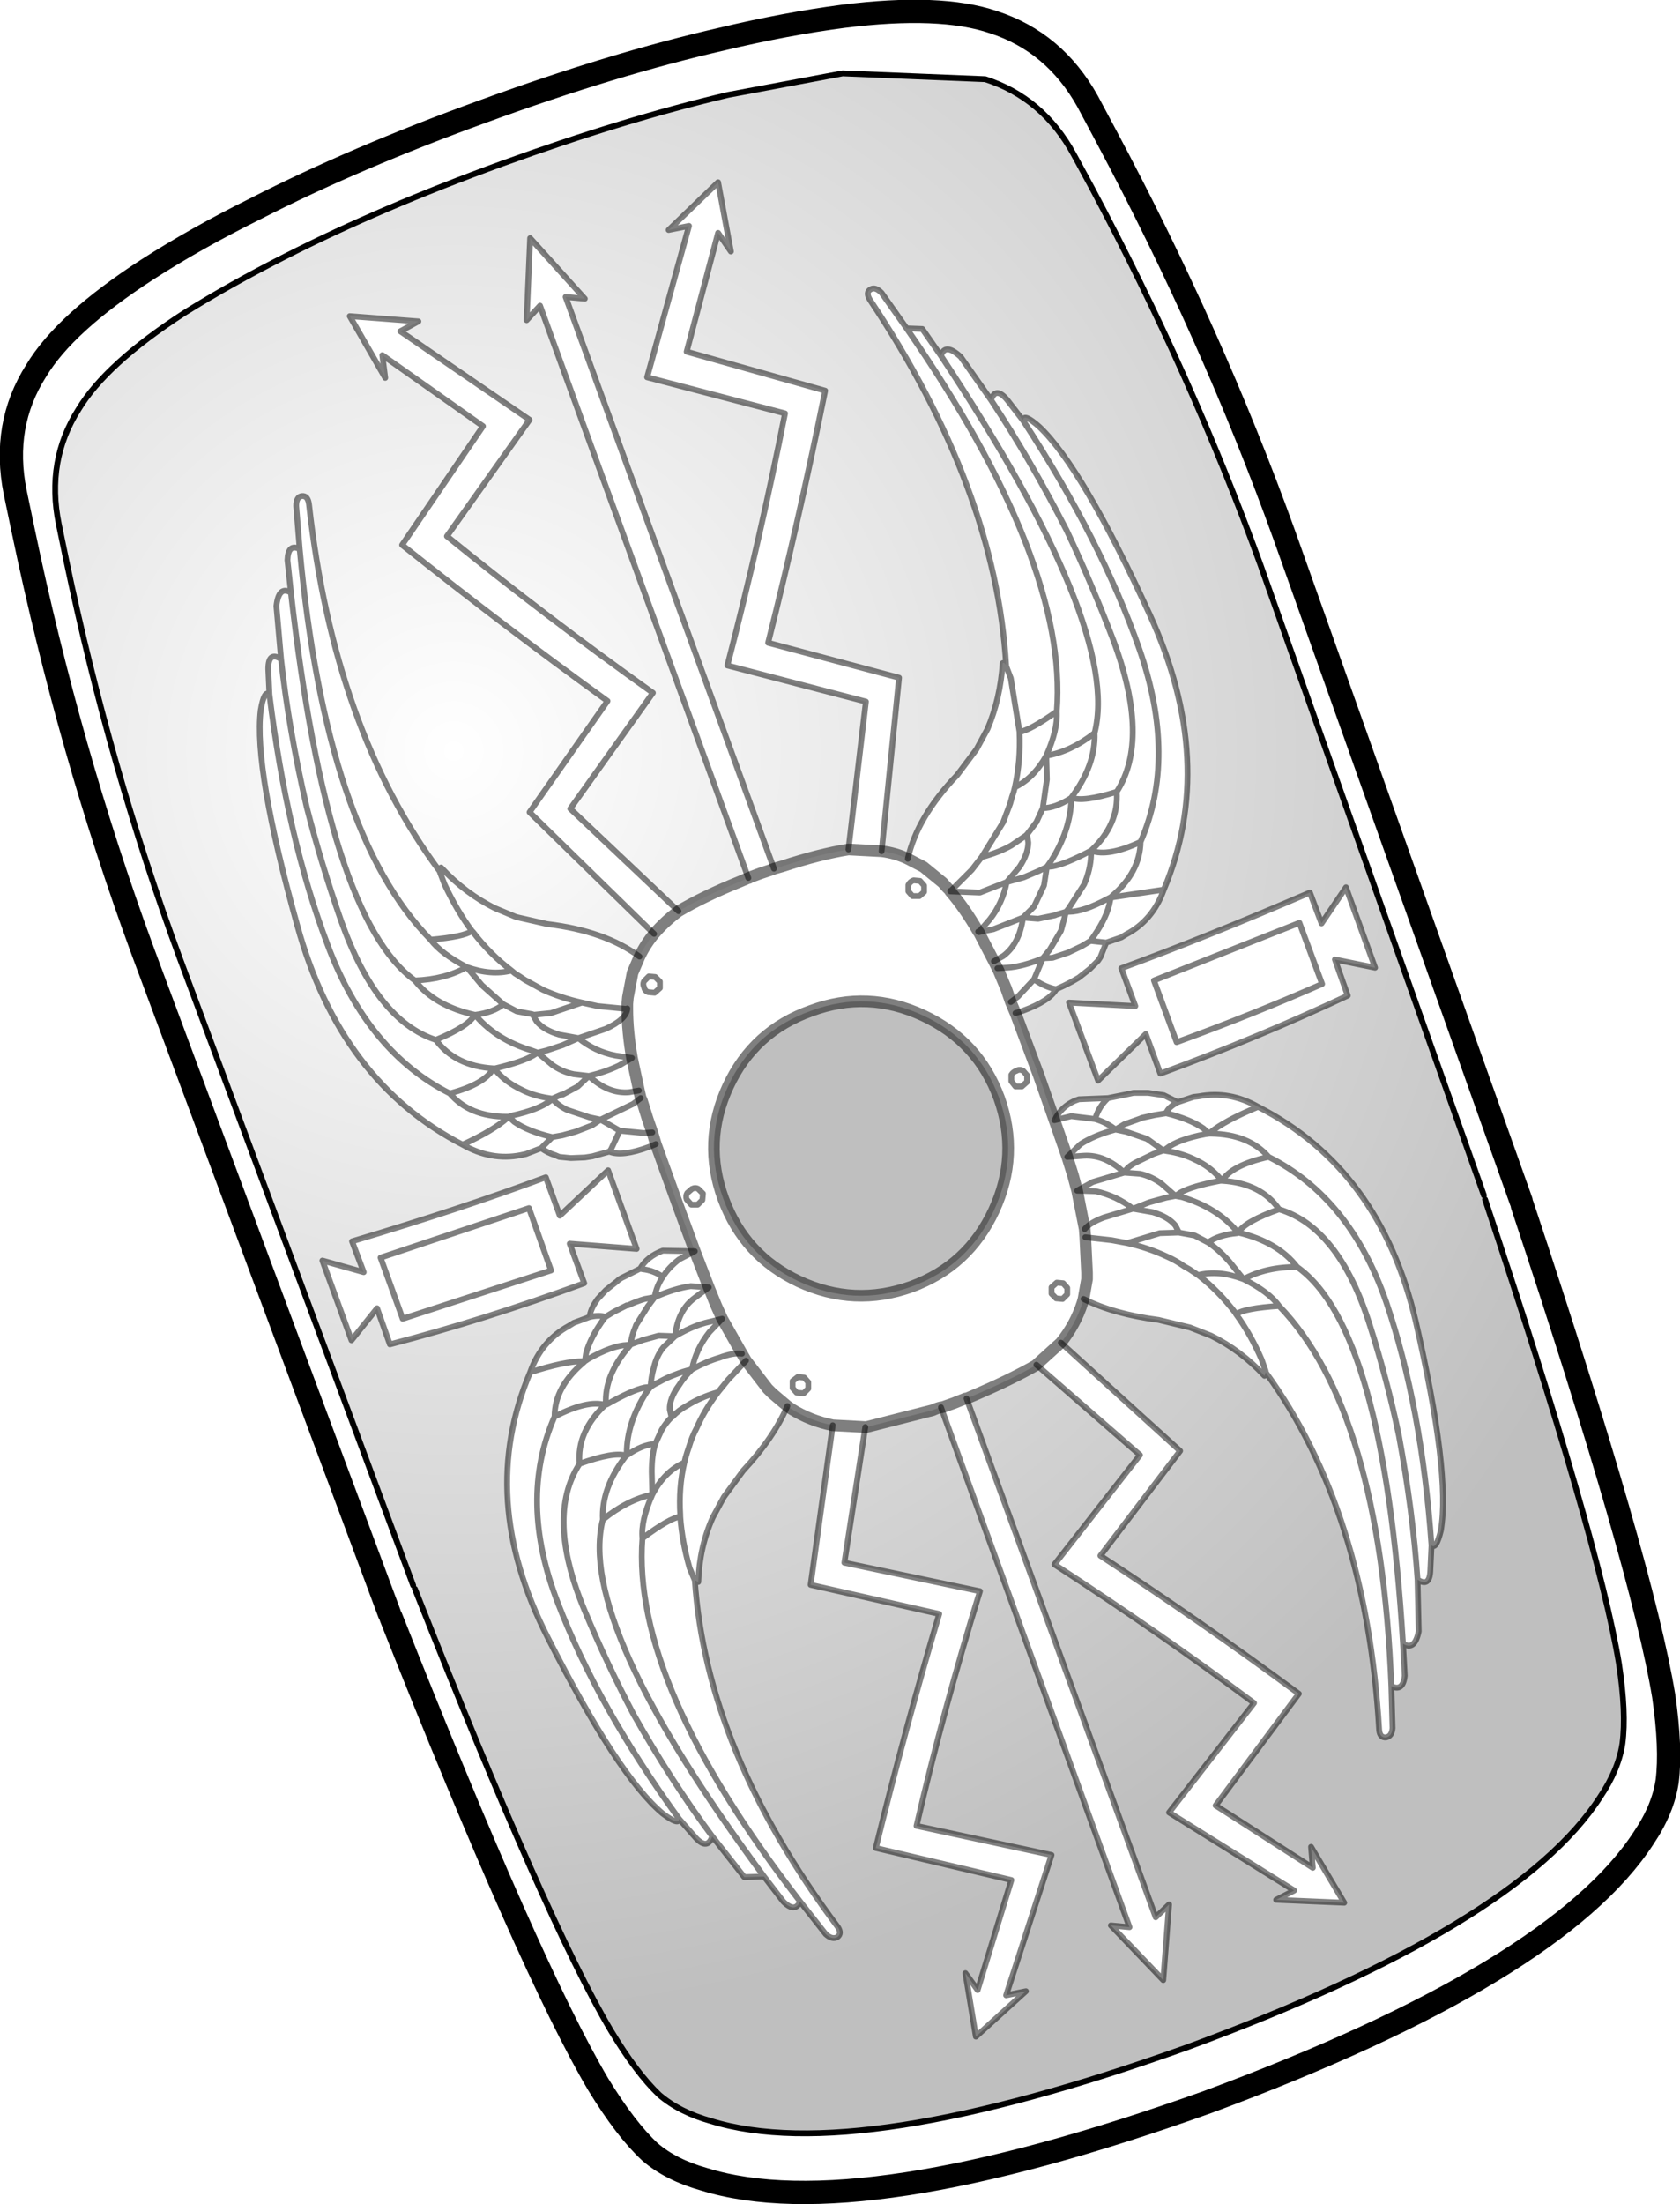 <?xml version="1.0" encoding="UTF-8" standalone="no"?>
<svg xmlns:xlink="http://www.w3.org/1999/xlink" height="189.3px" width="144.35px" xmlns="http://www.w3.org/2000/svg">
  <g transform="matrix(1.0, 0.0, 0.0, 1.0, -91.15, -150.95)">
    <path d="M160.85 237.75 Q165.7 235.95 170.45 238.15 175.2 240.35 177.0 245.25 178.75 250.15 176.55 254.9 174.35 259.65 169.45 261.45 164.55 263.2 159.8 261.0 155.1 258.8 153.3 253.9 151.5 249.0 153.7 244.25 155.9 239.5 160.85 237.75" fill="#000000" fill-opacity="0.251" fill-rule="evenodd" stroke="none"/>
    <path d="M126.65 287.1 L106.6 233.25 Q100.6 217.0 96.85 199.1 L96.2 195.95 Q95.1 190.5 97.9 186.1 100.25 182.2 106.95 177.85 110.95 175.35 115.7 172.95 123.85 168.8 134.3 165.0 144.8 161.2 153.7 159.1 L163.55 157.25 175.8 157.75 Q180.75 159.35 183.4 164.2 L184.95 167.05 Q193.55 183.2 199.45 199.45 L218.65 253.6 218.75 253.95 Q228.5 283.2 230.25 293.8 230.9 298.05 230.55 300.7 230.2 302.95 228.65 305.25 221.55 316.3 193.2 326.75 164.7 336.95 152.25 333.1 149.55 332.35 147.8 330.85 145.85 329.0 143.65 325.35 138.15 316.1 126.8 287.4 L126.65 287.1 M178.4 237.95 L179.05 237.75 Q181.35 236.9 181.9 235.9 182.6 235.6 183.25 235.25 L183.85 234.9 184.8 234.15 185.5 233.45 185.7 233.15 186.2 231.9 187.5 231.45 187.9 231.2 Q190.2 230.0 191.15 227.35 195.75 216.45 189.95 203.75 184.15 191.1 180.45 187.6 179.1 186.4 179.05 187.05 L177.7 185.3 Q176.7 184.1 176.3 185.3 L173.7 181.6 Q172.35 180.35 172.0 181.5 L170.4 179.2 169.05 179.15 166.9 176.1 Q166.35 175.55 165.95 175.8 165.5 176.05 165.9 176.7 176.7 192.9 177.6 208.1 177.45 207.8 177.3 207.9 177.1 210.95 176.0 213.55 L175.05 215.3 173.4 217.5 Q169.95 221.1 169.15 224.7 168.1 224.2 166.9 224.05 L168.4 209.15 157.15 206.15 Q159.8 195.6 162.05 184.5 L150.15 181.15 152.85 170.95 153.95 172.55 152.85 166.6 148.6 170.7 150.35 170.35 146.75 183.35 158.6 186.45 Q156.5 197.1 153.65 208.1 L165.55 211.2 164.05 223.9 Q161.55 224.3 158.35 225.35 L157.65 225.55 139.75 176.45 141.4 176.6 136.7 171.4 136.4 178.45 137.55 177.2 155.45 226.35 154.75 226.65 Q151.65 227.9 149.45 229.2 L140.15 220.4 147.25 210.45 Q138.0 203.85 129.55 197.0 L136.65 187.0 125.55 179.4 127.1 178.55 121.2 178.1 124.25 183.4 124.0 181.45 132.65 187.55 125.7 197.75 Q134.55 204.8 143.35 211.15 L136.65 220.7 147.35 231.15 Q146.6 232.05 146.1 233.1 143.15 230.9 138.15 230.3 L135.5 229.7 133.7 228.95 Q131.15 227.7 129.05 225.45 L128.95 225.8 Q119.85 213.6 117.7 194.25 117.6 193.5 117.1 193.55 116.6 193.6 116.6 194.4 L116.9 198.1 Q115.9 197.6 115.85 199.05 L116.15 201.85 Q115.1 201.2 114.9 203.0 L115.3 207.55 Q114.2 206.85 114.2 208.4 L114.3 210.6 Q113.85 210.15 113.55 211.95 112.95 217.0 116.7 230.45 120.4 243.85 130.9 249.25 133.35 250.65 135.9 250.15 L136.35 250.05 137.65 249.55 Q138.2 249.95 138.85 250.15 L139.2 250.3 140.2 250.4 141.4 250.35 142.05 250.25 143.5 249.85 Q144.6 250.3 146.9 249.45 L147.5 249.2 149.45 254.6 150.85 258.4 148.1 258.35 Q146.75 258.85 146.15 259.9 L144.75 260.6 Q144.4 260.75 144.15 261.0 L143.2 261.75 142.5 262.5 142.3 262.8 Q141.9 263.4 141.8 264.05 L140.45 264.55 140.05 264.8 Q137.65 266.1 136.7 268.8 132.1 279.6 138.2 291.55 144.25 303.5 148.1 306.7 149.5 307.75 149.5 307.15 L150.95 308.8 Q151.95 309.85 152.35 308.65 L155.1 312.15 156.8 312.1 158.45 314.25 Q159.45 315.25 159.9 314.25 L162.1 317.05 Q162.65 317.55 163.1 317.3 163.5 317.0 163.15 316.45 151.85 301.35 150.85 286.65 L151.15 286.8 Q151.25 283.8 152.4 281.25 L153.35 279.5 155.0 277.25 Q157.65 274.4 158.8 271.7 L159.15 271.95 Q160.75 272.95 162.7 273.35 L160.8 287.05 171.85 289.55 Q168.95 299.3 166.4 309.65 L178.05 312.4 175.15 321.85 174.1 320.4 175.0 325.85 179.3 321.95 177.6 322.3 181.5 310.25 169.9 307.75 Q172.2 297.8 175.35 287.6 L163.7 285.15 165.5 273.5 165.6 273.5 171.3 272.05 Q171.6 271.9 172.0 271.8 L188.2 316.45 186.6 316.3 191.1 321.0 191.6 314.5 190.45 315.6 174.2 271.05 174.9 270.75 Q177.95 269.45 180.15 268.2 L180.2 268.15 189.1 275.9 181.75 285.3 Q190.7 291.1 198.9 297.2 L191.6 306.6 202.35 313.3 200.8 314.1 206.65 314.35 203.8 309.55 203.95 311.35 195.6 306.0 202.75 296.4 Q194.2 290.1 185.7 284.55 L192.55 275.55 182.3 266.25 Q183.55 264.7 184.15 262.85 L184.25 262.5 Q186.85 263.8 190.7 264.3 L193.4 264.95 195.2 265.65 Q197.75 266.9 199.8 269.1 L199.9 268.8 Q208.55 280.7 209.65 299.5 209.7 300.2 210.25 300.15 210.75 300.05 210.8 299.35 L210.7 295.75 Q211.7 296.25 211.85 294.85 L211.7 292.1 Q212.7 292.75 213.05 291.05 L212.95 286.6 Q214.0 287.3 214.05 285.8 L214.15 283.65 Q214.55 284.05 214.95 282.4 215.8 277.5 212.8 264.45 209.75 251.35 199.25 246.0 196.8 244.6 194.15 245.1 L193.7 245.15 192.35 245.6 191.15 245.0 190.8 244.95 189.8 244.8 188.55 244.8 187.85 244.95 186.35 245.25 183.85 245.35 Q182.45 245.8 181.75 247.15 L180.4 243.3 178.4 237.95 M121.35 266.05 L123.55 263.3 124.65 266.4 Q132.75 264.3 141.35 261.15 L140.1 257.75 145.85 258.2 143.4 251.45 139.25 255.35 138.05 252.05 Q130.8 254.75 121.4 257.55 L122.4 260.2 118.85 259.2 121.35 266.05 M205.85 233.35 L209.3 234.05 206.8 227.15 204.7 230.25 203.7 227.6 Q194.75 231.45 187.5 234.1 L188.7 237.35 183.0 237.05 185.5 243.75 189.6 239.75 190.85 243.15 Q199.4 240.0 206.95 236.45 L205.85 233.35" fill="url(#gradient0)" fill-rule="evenodd" stroke="none"/>
    <path d="M126.65 287.1 L106.6 233.25 Q100.6 217.0 96.85 199.1 L96.2 195.95 Q95.1 190.5 97.9 186.1 100.25 182.2 106.95 177.85 110.95 175.35 115.7 172.95 123.85 168.8 134.3 165.0 144.8 161.2 153.7 159.1 L163.55 157.25 175.8 157.75 Q180.75 159.35 183.4 164.2 L184.95 167.05 Q193.55 183.2 199.45 199.45 L218.65 253.6 M218.75 253.95 Q228.5 283.2 230.25 293.8 230.9 298.05 230.55 300.7 230.2 302.95 228.65 305.25 221.55 316.3 193.2 326.75 164.7 336.95 152.25 333.1 149.55 332.35 147.8 330.85 145.85 329.0 143.65 325.35 138.15 316.1 126.8 287.4 M221.85 254.1 L221.95 254.45 M124.75 289.85 L124.6 289.5" fill="none" stroke="#000000" stroke-linecap="round" stroke-linejoin="round" stroke-width="0.5"/>
    <path d="M124.6 289.5 L103.4 232.6 Q97.1 215.45 93.15 196.55 L92.45 193.2 Q91.3 187.45 94.25 182.8 96.7 178.7 103.8 174.1 108.0 171.4 113.05 168.9 121.65 164.5 132.7 160.5 143.8 156.45 153.2 154.3 158.65 153.0 163.6 152.35 171.95 151.3 176.5 152.85 181.75 154.55 184.6 159.65 L186.2 162.65 Q195.3 179.7 201.5 196.9 L221.85 254.1 M221.95 254.45 Q232.25 285.4 234.1 296.6 234.75 301.1 234.4 303.9 234.05 306.3 232.4 308.75 224.9 320.35 194.95 331.45 164.85 342.2 151.65 338.1 148.8 337.3 147.0 335.75 144.9 333.8 142.55 329.95 136.75 320.15 124.75 289.85" fill="none" stroke="#000000" stroke-linecap="round" stroke-linejoin="round" stroke-width="2.0"/>
    <path d="M169.15 224.7 Q169.95 221.1 173.4 217.5 L175.05 215.3 176.0 213.55 Q177.1 210.95 177.3 207.9 177.45 207.8 177.6 208.1 176.7 192.9 165.9 176.7 165.5 176.05 165.95 175.8 166.35 175.55 166.9 176.1 L169.05 179.15 170.4 179.2 172.0 181.5 Q172.35 180.35 173.7 181.6 L176.3 185.3 Q176.7 184.1 177.7 185.3 L179.05 187.05 Q179.1 186.4 180.45 187.6 184.15 191.1 189.95 203.75 195.75 216.45 191.15 227.35 190.2 230.0 187.9 231.2 L187.5 231.45 186.2 231.9 185.7 233.15 185.5 233.45 184.8 234.15 183.85 234.9 183.25 235.25 Q182.6 235.6 181.9 235.9 181.35 236.9 179.05 237.75 L178.4 237.95 M181.75 247.15 Q182.45 245.8 183.85 245.35 L186.35 245.25 187.85 244.95 188.55 244.8 189.8 244.8 190.8 244.95 191.15 245.0 192.35 245.6 193.7 245.15 194.15 245.1 Q196.8 244.6 199.25 246.0 209.75 251.35 212.8 264.45 215.8 277.5 214.95 282.4 214.55 284.05 214.15 283.65 L214.05 285.8 Q214.0 287.3 212.95 286.6 L213.05 291.05 Q212.7 292.75 211.7 292.1 L211.85 294.85 Q211.7 296.25 210.7 295.75 L210.8 299.35 Q210.75 300.05 210.25 300.15 209.7 300.2 209.65 299.5 208.55 280.7 199.9 268.8 L199.8 269.1 Q197.75 266.9 195.2 265.65 L193.4 264.95 190.7 264.3 Q186.85 263.8 184.25 262.5 M182.3 266.25 L192.55 275.55 185.7 284.55 Q194.2 290.1 202.75 296.4 L195.6 306.0 203.95 311.35 203.8 309.55 206.65 314.35 200.8 314.1 202.35 313.3 191.6 306.6 198.9 297.2 Q190.7 291.1 181.75 285.3 L189.1 275.9 180.2 268.15 M174.2 271.05 L190.45 315.6 191.6 314.5 191.1 321.0 186.6 316.3 188.2 316.45 172.0 271.8 M165.5 273.5 L163.7 285.15 175.35 287.6 Q172.2 297.8 169.9 307.75 L181.5 310.25 177.6 322.3 179.3 321.95 175.0 325.85 174.1 320.4 175.15 321.85 178.05 312.4 166.4 309.65 Q168.95 299.3 171.85 289.55 L160.8 287.05 162.7 273.35 M158.8 271.7 Q157.65 274.4 155.0 277.25 L153.35 279.5 152.4 281.25 Q151.25 283.8 151.15 286.8 L150.85 286.65 Q151.85 301.35 163.15 316.45 163.5 317.0 163.1 317.3 162.65 317.55 162.1 317.05 L159.9 314.25 Q159.45 315.25 158.45 314.25 L156.8 312.1 155.1 312.15 152.35 308.65 Q151.95 309.85 150.95 308.8 L149.5 307.15 Q149.5 307.75 148.1 306.7 144.25 303.5 138.2 291.55 132.1 279.6 136.7 268.8 137.65 266.1 140.05 264.8 L140.45 264.55 141.8 264.05 Q141.9 263.4 142.3 262.8 L142.5 262.5 143.2 261.75 144.15 261.0 Q144.4 260.75 144.75 260.6 L146.15 259.9 Q146.75 258.85 148.1 258.35 L150.85 258.4 149.5 259.1 Q148.6 259.8 148.1 260.6 147.3 260.05 146.4 259.95 L146.15 259.9 M147.5 249.2 L146.9 249.45 Q144.6 250.3 143.5 249.85 L142.05 250.25 141.4 250.35 140.2 250.4 139.2 250.3 138.85 250.15 Q138.2 249.95 137.65 249.55 L136.35 250.05 135.9 250.15 Q133.35 250.65 130.9 249.25 120.4 243.85 116.7 230.45 112.95 217.0 113.55 211.95 113.85 210.15 114.3 210.6 L114.2 208.4 Q114.2 206.85 115.3 207.55 L114.9 203.0 Q115.1 201.2 116.15 201.85 L115.85 199.05 Q115.9 197.6 116.9 198.1 L116.6 194.4 Q116.6 193.6 117.1 193.55 117.6 193.5 117.7 194.25 119.85 213.6 128.95 225.8 L129.05 225.45 Q131.15 227.7 133.7 228.95 L135.5 229.7 138.15 230.3 Q143.15 230.9 146.1 233.1 M147.35 231.15 L136.65 220.7 143.35 211.15 Q134.55 204.8 125.7 197.75 L132.65 187.55 124.0 181.45 124.25 183.4 121.2 178.1 127.1 178.55 125.55 179.4 136.65 187.0 129.55 197.0 Q138.0 203.85 147.25 210.45 L140.15 220.4 149.45 229.2 M155.45 226.35 L137.55 177.2 136.4 178.45 136.7 171.4 141.4 176.6 139.75 176.45 157.65 225.55 M164.05 223.9 L165.55 211.2 153.65 208.1 Q156.5 197.1 158.6 186.45 L146.75 183.35 150.35 170.35 148.6 170.7 152.85 166.6 153.95 172.55 152.85 170.95 150.15 181.15 162.05 184.5 Q159.8 195.6 157.15 206.15 L168.4 209.15 166.9 224.05 M172.8 227.45 L172.8 227.5 174.65 225.65 175.5 224.55 177.35 221.55 177.95 219.95 178.1 219.4 178.25 218.95 178.35 218.55 Q178.85 216.3 178.75 213.9 L178.75 213.8 178.0 209.2 177.6 208.15 177.6 208.1 M176.3 185.3 Q179.65 190.35 182.8 196.5 184.95 201.05 186.8 205.9 190.0 214.45 187.1 218.95 187.3 221.75 184.9 224.0 186.35 224.55 189.15 223.25 192.3 216.0 189.05 206.7 185.8 197.4 179.05 187.05 M128.95 225.8 L128.95 225.85 129.35 226.9 Q130.4 229.15 131.7 230.9 L131.8 231.0 Q133.25 232.9 135.1 234.3 L135.4 234.55 135.8 234.8 136.25 235.1 137.8 235.95 Q139.35 236.65 141.15 237.05 L142.5 237.35 145.05 237.6 145.05 237.55 M131.7 230.9 Q131.0 231.4 128.15 231.65 129.05 232.85 131.25 234.0 133.35 234.75 135.1 234.3 M141.15 237.05 L138.5 237.95 137.0 238.1 136.9 238.05 137.25 238.65 Q137.85 239.4 139.2 239.8 L140.85 240.1 143.2 239.3 Q144.95 238.5 145.05 237.6 M139.5 240.7 L138.15 241.15 137.35 241.35 138.6 242.4 Q139.45 243.0 140.45 243.2 L141.75 243.35 Q143.2 243.0 144.35 242.45 L145.45 241.8 144.05 241.6 Q142.25 241.25 140.85 240.1 L139.5 240.7 M136.9 238.05 L135.55 237.8 134.4 237.2 Q133.55 237.9 132.0 238.1 L131.95 238.1 132.1 238.25 Q133.85 240.25 136.8 241.15 L137.35 241.35 136.95 241.6 Q136.0 242.15 133.7 242.7 L133.55 242.7 133.8 242.95 Q134.65 243.9 135.9 244.5 136.95 245.05 138.3 245.25 L138.6 245.3 139.4 244.95 139.5 244.95 140.8 244.25 141.75 243.35 Q143.4 244.9 145.2 244.75 L146.05 244.6 M134.4 237.2 L132.55 235.55 131.25 234.0 Q129.4 235.05 126.8 235.15 128.5 237.35 131.95 238.1 131.4 239.1 128.6 240.25 130.25 242.5 133.55 242.7 132.8 244.05 129.8 244.85 131.5 246.85 134.7 246.85 L134.85 246.85 135.15 246.75 Q137.4 246.25 138.4 245.5 L138.6 245.3 Q139.05 245.85 139.85 246.25 L140.0 246.3 141.8 246.9 142.75 247.1 145.55 245.75 146.2 245.25 M137.65 249.55 L138.6 248.6 Q136.5 248.1 135.35 247.3 L134.85 246.85 134.75 246.95 Q133.6 248.0 130.9 249.25 M147.45 234.85 L147.85 235.25 147.85 235.8 147.4 236.2 146.85 236.15 Q146.55 236.05 146.5 235.75 146.35 235.45 146.5 235.2 L146.9 234.8 147.45 234.85 M128.6 240.25 Q123.5 238.6 120.45 230.0 118.75 225.15 117.5 220.25 115.95 213.55 115.3 207.55 M114.3 210.6 Q115.8 222.85 119.3 232.1 122.75 241.3 129.8 244.85 M121.35 266.05 L123.55 263.3 124.65 266.4 Q132.75 264.3 141.35 261.15 L140.1 257.75 145.85 258.2 143.4 251.45 139.25 255.35 138.05 252.05 Q130.8 254.75 121.4 257.55 L122.4 260.2 118.85 259.2 121.35 266.05 M150.6 253.05 Q150.9 252.9 151.15 253.05 L151.55 253.45 151.5 254.0 151.1 254.4 150.55 254.4 150.15 253.95 Q150.05 253.65 150.2 253.4 L150.6 253.05 M143.5 249.85 L143.65 249.65 144.4 248.05 142.75 247.1 142.0 247.6 140.7 248.1 140.55 248.15 139.45 248.45 138.6 248.6 M147.2 248.2 L146.45 248.25 144.4 248.05 M147.75 265.65 L146.3 266.05 146.2 266.1 145.35 266.4 145.15 266.65 Q144.25 267.7 143.75 268.8 143.2 270.0 143.2 271.25 L143.15 271.6 143.3 271.55 Q145.4 270.35 146.55 270.1 L147.05 270.05 Q147.1 269.2 147.3 268.5 147.55 267.4 148.15 266.65 L149.15 265.7 147.75 265.65 M152.05 261.5 L150.85 262.4 Q149.4 263.45 149.15 265.7 150.5 264.9 151.75 264.55 L153.2 264.2 152.1 265.35 Q150.95 266.8 150.6 268.55 151.9 267.85 152.95 267.55 154.15 267.1 154.9 267.2 M152.05 261.5 L150.5 261.4 Q149.1 261.6 147.4 262.35 L146.8 263.15 145.8 264.75 145.75 264.9 Q145.4 265.7 145.35 266.4 L145.05 266.45 Q143.75 266.5 141.7 267.65 L141.4 267.85 141.3 267.95 Q138.8 270.05 138.8 272.6 141.65 271.15 143.15 271.6 140.7 273.9 140.95 276.65 143.9 275.6 144.95 275.95 L145.0 275.75 Q145.0 273.15 146.7 270.5 L147.05 270.05 Q147.4 269.8 147.75 269.65 148.45 269.25 149.15 269.0 149.9 268.7 150.6 268.55 149.9 269.25 149.5 269.9 148.65 271.05 148.7 272.0 L148.85 272.65 148.95 272.6 Q149.45 272.05 150.2 271.65 151.3 270.95 152.85 270.5 L153.7 269.45 155.25 267.8 M141.8 264.05 Q142.7 263.85 143.15 264.05 L143.9 263.6 145.0 263.05 145.1 263.05 Q145.85 262.7 146.55 262.5 L147.4 262.35 Q147.55 261.4 148.1 260.6 M159.25 269.55 L159.7 269.2 160.25 269.25 160.6 269.65 160.6 270.2 160.2 270.6 159.6 270.55 159.25 270.15 159.25 269.55 M136.7 268.8 Q139.65 267.85 141.25 267.85 L141.4 267.85 141.5 267.2 Q141.85 265.8 143.15 264.05 M125.75 264.2 L123.85 258.95 136.6 254.7 138.5 260.05 125.75 264.2 M138.8 272.6 Q135.65 279.8 139.1 288.65 142.5 297.5 149.5 307.15 M152.35 308.65 Q148.85 303.95 145.6 298.2 143.3 293.85 141.4 289.3 138.0 281.2 140.95 276.65 M148.85 272.65 Q148.35 273.15 148.0 273.75 L147.45 274.95 Q147.15 275.9 147.15 277.35 L147.2 279.3 Q148.25 277.3 149.95 276.55 L150.05 276.15 150.2 275.65 150.35 275.2 Q150.6 274.35 151.0 273.6 151.7 272.0 152.85 270.5 M144.95 275.95 L145.05 275.9 Q146.35 275.0 147.45 274.95 M147.2 279.3 Q146.2 281.55 146.35 283.05 148.7 281.3 149.6 281.2 L149.6 281.05 Q149.45 278.7 149.95 276.55 M156.8 312.1 Q140.65 290.3 142.95 281.45 142.8 278.75 144.95 275.95 M147.2 279.3 Q145.05 279.75 142.95 281.45 M150.85 286.65 L150.8 286.55 150.4 285.6 Q149.75 283.3 149.6 281.2 M126.8 235.15 Q119.3 229.75 116.15 201.85 M128.15 231.65 Q119.15 222.5 116.9 198.1 M146.35 283.05 Q145.4 295.5 159.9 314.25 M202.8 230.2 L190.3 235.15 192.25 240.45 Q198.85 238.05 204.75 235.45 L202.8 230.2 M205.85 233.35 L209.3 234.05 206.8 227.15 204.7 230.25 203.7 227.6 Q194.75 231.45 187.5 234.1 L188.7 237.35 183.0 237.05 185.5 243.75 189.6 239.75 190.85 243.15 Q199.4 240.0 206.95 236.45 L205.85 233.35 M183.2 219.45 Q185.3 216.65 185.2 213.9 183.15 215.5 181.05 215.85 L181.1 217.9 180.75 220.35 Q181.8 220.35 183.15 219.5 L183.2 219.45 Q184.2 219.85 187.1 218.95 M180.75 220.35 L180.2 221.55 179.4 222.6 179.5 223.3 Q179.5 224.25 178.75 225.4 L177.65 226.7 179.1 226.3 180.4 225.75 181.1 225.4 181.45 224.9 Q183.1 222.3 183.2 219.65 L183.2 219.45 M178.35 218.55 Q179.95 217.8 181.05 215.85 182.05 213.6 181.95 212.05 179.6 213.7 178.75 213.8 M175.5 224.55 Q177.0 224.15 178.05 223.55 L179.3 222.7 179.4 222.6 M181.1 225.4 L180.85 227.0 180.0 228.8 179.05 229.75 180.35 229.85 181.8 229.55 181.9 229.5 182.75 229.25 182.95 229.0 184.3 226.9 Q184.85 225.65 184.9 224.35 L184.9 224.0 184.8 224.05 Q182.7 225.15 181.6 225.35 L181.1 225.4 M175.2 230.95 L175.25 231.0 176.2 229.9 Q177.3 228.5 177.65 226.7 L175.35 227.6 172.8 227.5 M175.25 231.0 L176.5 230.75 179.05 229.75 Q178.75 232.0 177.35 233.05 L176.55 233.5 M176.85 234.1 L177.7 234.05 Q179.05 233.95 180.75 233.25 L181.35 232.5 182.3 230.9 182.35 230.75 182.75 229.25 183.0 229.25 Q184.25 229.25 186.3 228.15 L186.6 228.0 186.7 227.9 Q189.1 225.85 189.15 223.25 M178.0 237.0 L178.6 236.55 180.0 235.05 180.75 233.25 181.6 233.2 182.95 232.75 183.05 232.7 184.1 232.2 184.85 231.75 Q186.1 230.05 186.45 228.7 L186.6 228.0 186.75 228.0 191.15 227.35 M169.55 227.9 L170.15 227.9 170.55 227.55 170.55 227.0 170.2 226.6 169.65 226.55 Q169.35 226.65 169.2 226.95 L169.2 227.5 169.55 227.9 M181.9 235.9 L181.65 235.85 Q180.75 235.6 180.0 235.05 M179.4 243.85 L179.4 243.3 179.05 242.9 Q178.75 242.75 178.5 242.9 178.2 243.0 178.05 243.25 L178.05 243.8 178.4 244.25 178.95 244.25 179.4 243.85 M184.85 231.75 L186.2 231.9 M181.75 247.15 L183.2 246.8 185.25 247.05 Q185.5 246.15 186.15 245.45 L186.35 245.25 M189.15 247.0 L187.75 247.5 187.0 247.95 187.95 248.15 189.7 248.75 189.85 248.85 191.1 249.75 191.35 249.6 Q192.35 248.8 194.7 248.35 L195.05 248.3 194.55 247.85 Q193.4 247.05 191.35 246.55 L190.4 246.7 189.25 246.95 189.15 247.0 M192.35 245.6 Q191.5 246.05 191.35 246.55 M196.15 252.35 L195.9 252.05 Q195.05 251.1 193.85 250.55 192.75 250.0 191.4 249.8 L191.1 249.75 190.25 250.05 190.15 250.1 188.8 250.75 Q188.0 251.15 187.75 251.65 L189.1 251.75 Q190.05 251.95 190.95 252.6 L192.15 253.65 192.6 253.35 Q193.6 252.8 196.0 252.35 L196.15 252.35 Q197.0 251.0 200.15 250.3 198.45 248.35 195.2 248.3 L195.05 248.3 195.15 248.2 Q196.35 247.2 199.25 246.0 M194.95 257.65 Q195.85 257.0 197.45 256.85 L197.55 256.8 197.4 256.65 Q195.7 254.65 192.7 253.75 L192.15 253.65 191.35 253.8 189.9 254.2 188.5 254.75 190.2 255.05 Q191.55 255.45 192.15 256.2 L192.45 256.8 193.8 257.05 194.95 257.65 Q195.8 258.2 196.75 259.25 L198.0 260.8 Q199.9 259.75 202.6 259.75 200.95 257.6 197.55 256.8 198.1 255.85 201.05 254.8 199.5 252.55 196.15 252.35 M182.85 250.3 L184.0 249.2 Q185.15 248.45 187.0 247.95 186.25 247.35 185.25 247.05 M183.7 253.2 L185.05 252.45 187.75 251.65 Q186.1 250.1 184.3 250.2 L182.85 250.3 M183.7 253.2 L185.3 253.25 Q187.1 253.65 188.5 254.75 L186.0 255.5 Q184.8 255.95 184.35 256.5 M184.4 257.2 L186.65 257.45 188.0 257.7 190.8 256.85 192.3 256.8 192.45 256.8 M199.9 268.8 L199.9 268.7 199.55 267.7 Q198.6 265.5 197.35 263.8 L197.3 263.7 Q195.85 261.8 194.1 260.45 L193.8 260.25 193.35 259.95 192.9 259.7 Q192.2 259.2 191.4 258.85 189.8 258.1 188.0 257.7 M182.5 261.15 L181.95 261.1 181.5 261.5 181.5 262.05 181.9 262.45 182.45 262.5 182.85 262.1 182.85 261.55 182.5 261.15 M198.0 260.8 Q200.2 261.9 201.05 263.1 209.75 272.1 210.7 295.75 M198.0 260.8 Q195.85 260.0 194.1 260.45 M201.05 263.1 Q198.1 263.3 197.35 263.8 M212.95 286.6 Q212.55 280.75 211.35 274.25 210.35 269.45 208.85 264.75 206.2 256.35 201.05 254.8 M214.15 283.65 Q213.3 271.7 210.25 262.75 207.15 253.8 200.15 250.3 M211.7 292.1 Q210.05 265.0 202.6 259.75 M172.0 181.5 Q187.5 204.9 185.2 213.9 M181.95 212.05 Q182.95 199.25 169.05 179.15" fill="none" stroke="#000000" stroke-linecap="round" stroke-linejoin="round" stroke-opacity="0.502" stroke-width="0.5"/>
    <path d="M178.4 237.95 L180.4 243.3 181.75 247.15 182.85 250.3 183.35 251.9 183.7 253.2 184.35 256.5 184.4 257.2 184.55 260.25 184.55 260.8 184.25 262.5 184.15 262.85 Q183.55 264.7 182.3 266.25 L180.2 268.15 180.15 268.2 Q177.95 269.45 174.9 270.75 L174.2 271.05 174.1 271.05 173.1 271.45 172.1 271.8 172.0 271.8 Q171.6 271.9 171.3 272.05 L165.6 273.5 165.5 273.5 162.7 273.35 Q160.75 272.95 159.15 271.95 L158.8 271.7 157.5 270.6 157.1 270.2 155.25 267.8 154.9 267.2 153.2 264.2 152.7 263.1 152.05 261.5 150.85 258.4 149.45 254.6 147.5 249.2 147.2 248.2 146.8 247.05 146.3 245.45 146.2 245.25 146.05 244.6 145.45 241.8 Q145.05 239.5 145.05 237.6 M146.1 233.1 Q146.6 232.05 147.35 231.15 148.25 230.1 149.45 229.2 151.65 227.9 154.75 226.65 L155.45 226.35 155.5 226.35 155.55 226.3 156.5 225.95 157.55 225.6 157.65 225.55 158.35 225.35 Q161.55 224.3 164.05 223.9 L166.9 224.05 Q168.1 224.2 169.15 224.7 L170.5 225.4 172.15 226.75 172.5 227.15 172.8 227.45 M145.05 237.55 L145.05 237.15 145.1 236.6 145.5 234.5 146.1 233.1 M160.85 237.75 Q165.7 235.95 170.45 238.15 175.2 240.35 177.0 245.25 178.75 250.15 176.55 254.9 174.35 259.65 169.45 261.45 164.55 263.2 159.8 261.0 155.1 258.8 153.3 253.9 151.5 249.0 153.7 244.25 155.9 239.5 160.85 237.75 M172.8 227.5 Q174.05 228.95 175.2 230.95 M176.55 233.5 L176.85 234.1 176.95 234.3 177.6 235.85 178.0 237.0 178.4 237.95 M175.25 231.0 L176.55 233.5" fill="none" stroke="#000000" stroke-linecap="round" stroke-linejoin="round" stroke-opacity="0.502" stroke-width="1.0"/>
  </g>
  <defs>
    <radialGradient cx="0" cy="0" gradientTransform="matrix(0.133, 0.0, 0.0, 0.133, 130.15, 215.45)" gradientUnits="userSpaceOnUse" id="gradient0" r="819.2" spreadMethod="pad">
      <stop offset="0.0" stop-color="#000000" stop-opacity="0.0"/>
      <stop offset="1.0" stop-color="#000000" stop-opacity="0.251"/>
    </radialGradient>
  </defs>
</svg>
